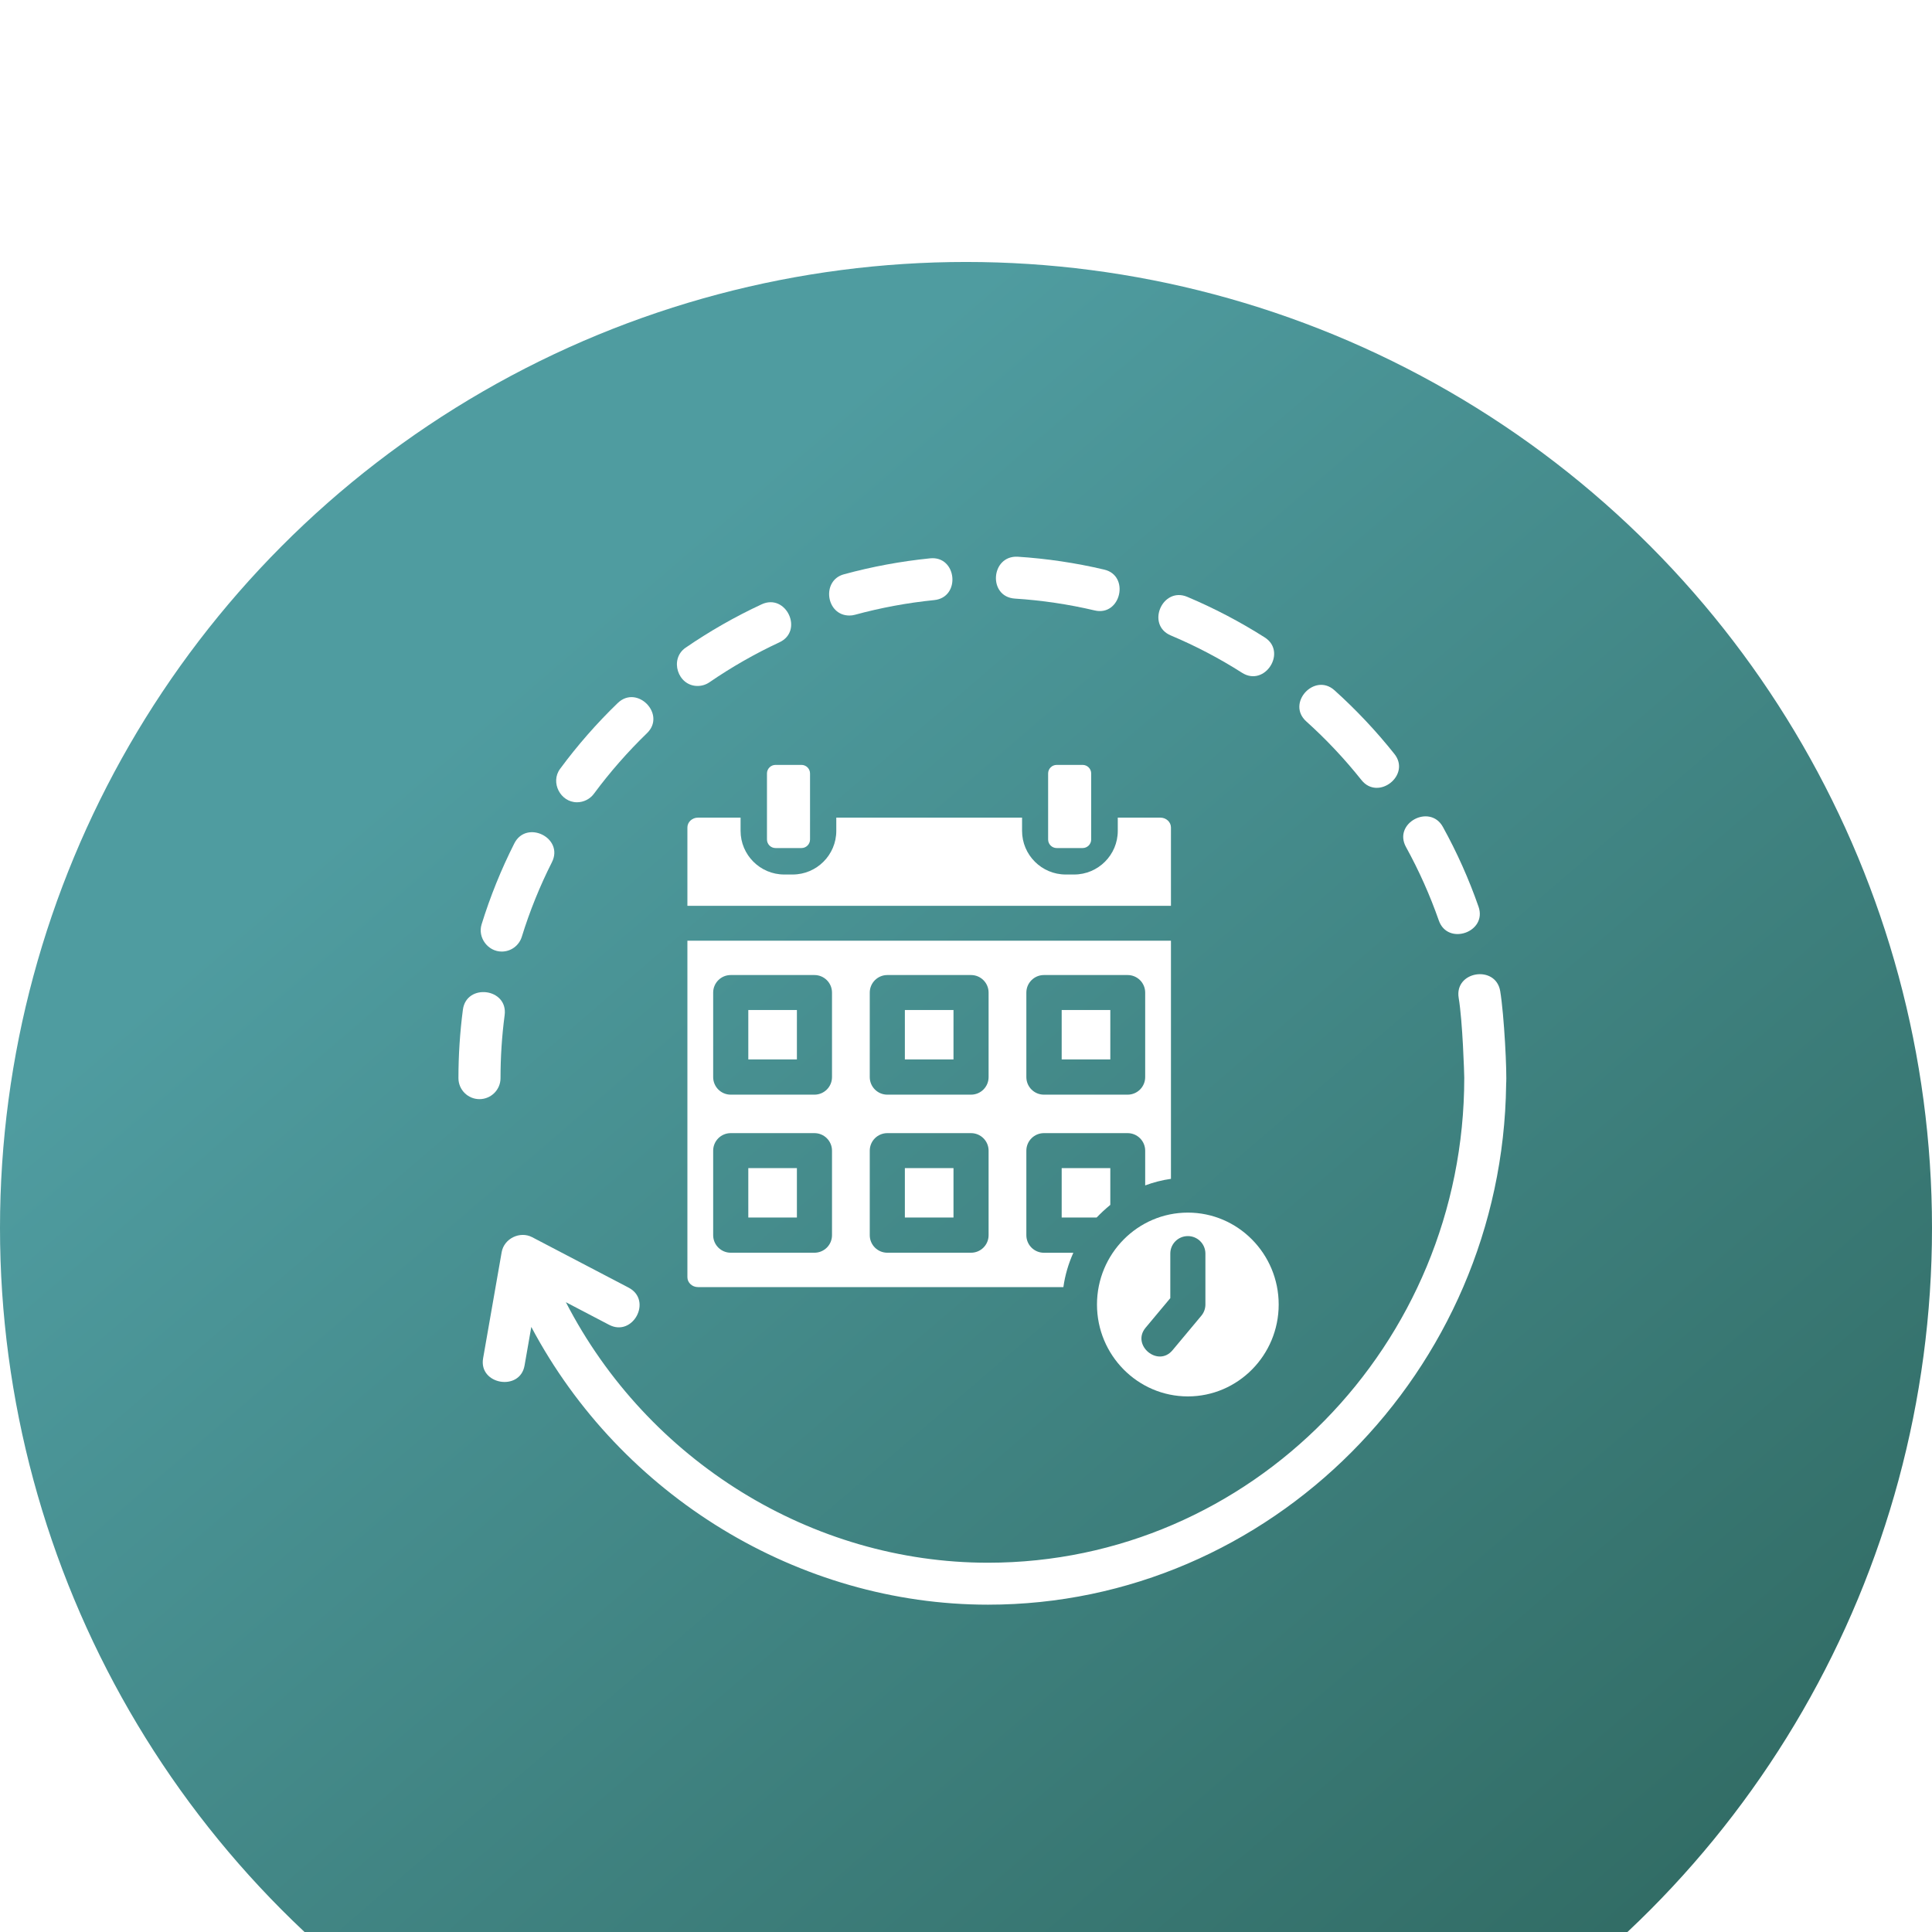 <svg width="59" height="59" viewBox="0 0 59 59" fill="none" xmlns="http://www.w3.org/2000/svg">
<g filter="url(#filter0_i_2381_1919)">
<g filter="url(#filter1_i_2381_1919)">
<circle cx="29.5" cy="29.5" r="29.5" fill="url(#paint0_linear_2381_1919)"/>
</g>
<path d="M35.755 15.406C36.509 15.723 37.242 16.107 37.932 16.547C38.629 16.988 39.314 15.906 38.623 15.466C37.871 14.988 37.075 14.571 36.256 14.226C35.496 13.908 34.989 15.084 35.755 15.406Z" fill="white"/>
<path d="M25.939 14.797C25.997 14.797 26.054 14.79 26.11 14.774C26.899 14.559 27.713 14.408 28.528 14.326C29.352 14.244 29.224 12.962 28.399 13.051C27.51 13.141 26.625 13.305 25.769 13.539C25.079 13.727 25.222 14.797 25.939 14.797Z" fill="white"/>
<path d="M30.994 14.28C31.814 14.332 32.632 14.454 33.426 14.641C34.228 14.833 34.513 13.58 33.722 13.395C32.855 13.19 31.965 13.058 31.076 13.001C30.255 12.962 30.163 14.226 30.994 14.28Z" fill="white"/>
<path d="M41.576 19.821C42.088 20.465 43.096 19.67 42.583 19.025C42.03 18.329 41.414 17.675 40.753 17.08C40.142 16.53 39.274 17.477 39.892 18.031C40.501 18.579 41.067 19.181 41.576 19.821Z" fill="white"/>
<path d="M43.939 24.11C44.21 24.889 45.424 24.468 45.152 23.689C44.86 22.851 44.494 22.031 44.063 21.252C43.667 20.535 42.532 21.137 42.938 21.869C43.333 22.586 43.669 23.34 43.939 24.11Z" fill="white"/>
<path d="M15.321 25.059C15.605 25.059 15.851 24.877 15.935 24.607C16.176 23.827 16.485 23.062 16.854 22.332C17.23 21.588 16.079 21.023 15.707 21.755C15.305 22.55 14.969 23.382 14.707 24.229C14.582 24.633 14.901 25.059 15.321 25.059Z" fill="white"/>
<path d="M45.813 26.265C45.678 25.458 44.407 25.653 44.546 26.477C44.667 27.198 44.716 28.814 44.716 28.913C44.716 37.079 38.191 43.723 30.172 43.723C24.794 43.723 19.777 40.613 17.281 35.767L18.6 36.457C19.329 36.84 19.933 35.709 19.198 35.323L16.252 33.782C15.878 33.586 15.393 33.823 15.32 34.239L14.753 37.481C14.613 38.284 15.879 38.501 16.019 37.701L16.225 36.522C18.966 41.688 24.399 45.004 30.172 45.004C38.788 45.004 45.887 37.877 45.995 29.117H45.994C46.025 28.785 45.935 26.987 45.813 26.265C45.935 26.987 45.755 25.919 45.813 26.265C45.935 26.987 45.678 25.458 45.813 26.265Z" fill="white"/>
<path d="M15.285 28.926C15.285 28.281 15.327 27.634 15.411 27.001C15.519 26.175 14.243 26.02 14.136 26.834C14.046 27.521 14 28.225 14 28.925C14 29.278 14.288 29.566 14.642 29.566C14.996 29.566 15.285 29.278 15.285 28.926C15.285 28.281 15.285 29.278 15.285 28.926Z" fill="white"/>
<path d="M21.302 16.948C21.433 16.948 21.558 16.909 21.666 16.835C22.343 16.37 23.062 15.96 23.801 15.616C24.553 15.267 24.008 14.107 23.259 14.455C22.452 14.83 21.671 15.276 20.937 15.78C20.435 16.125 20.696 16.948 21.302 16.948Z" fill="white"/>
<path d="M17.621 20.5C17.824 20.5 18.018 20.402 18.138 20.239C18.624 19.582 19.169 18.96 19.757 18.391C20.353 17.817 19.457 16.896 18.863 17.471C18.224 18.088 17.632 18.764 17.104 19.48C16.8 19.89 17.113 20.5 17.621 20.5Z" fill="white"/>
<path d="M23.683 19.359C23.539 19.359 23.422 19.476 23.422 19.62V21.637C23.422 21.781 23.539 21.898 23.683 21.898H24.476C24.62 21.898 24.737 21.781 24.737 21.637V19.62C24.737 19.476 24.62 19.359 24.476 19.359H23.683Z" fill="white"/>
<path d="M32.269 19.359C32.125 19.359 32.008 19.476 32.008 19.62V21.637C32.008 21.781 32.125 21.898 32.269 21.898H33.062C33.206 21.898 33.323 21.781 33.323 21.637V19.62C33.323 19.476 33.206 19.359 33.062 19.359H32.269Z" fill="white"/>
<path d="M20.992 23.662H35.759V21.27C35.759 21.104 35.614 20.969 35.435 20.969H34.135V21.373C34.135 22.108 33.537 22.706 32.802 22.706H32.545C31.81 22.706 31.212 22.108 31.212 21.373V20.969H25.539V21.373C25.539 22.108 24.941 22.706 24.206 22.706H23.949C23.214 22.706 22.616 22.108 22.616 21.373V20.969H21.316C21.137 20.969 20.992 21.104 20.992 21.27V23.662Z" fill="white"/>
<path d="M24.336 26.844H22.852V28.353H24.336V26.844Z" fill="white"/>
<path d="M24.336 31.672H22.852V33.181H24.336V31.672Z" fill="white"/>
<path d="M33.907 32.795V31.672H32.422V33.181H33.489C33.513 33.156 33.538 33.133 33.562 33.108C33.572 33.099 33.581 33.089 33.591 33.079C33.654 33.017 33.719 32.956 33.786 32.898C33.796 32.89 33.805 32.882 33.815 32.873C33.846 32.847 33.875 32.82 33.907 32.795Z" fill="white"/>
<path d="M29.118 31.672H27.633V33.181H29.118V31.672Z" fill="white"/>
<path d="M20.992 24.727V35.004C20.992 35.17 21.137 35.306 21.316 35.306H32.474C32.525 34.936 32.631 34.585 32.778 34.257H31.879C31.583 34.257 31.343 34.017 31.343 33.721V31.14C31.343 30.844 31.584 30.604 31.879 30.604H34.436C34.732 30.604 34.972 30.844 34.972 31.14V32.2C35.224 32.107 35.486 32.038 35.759 32V24.727H20.992ZM25.408 33.721C25.408 34.017 25.168 34.256 24.872 34.256H22.315C22.019 34.256 21.779 34.016 21.779 33.721V31.14C21.779 30.843 22.019 30.604 22.315 30.604H24.872C25.168 30.604 25.408 30.844 25.408 31.14V33.721ZM25.408 28.893C25.408 29.189 25.168 29.429 24.872 29.429H22.315C22.019 29.429 21.779 29.189 21.779 28.893V26.312C21.779 26.016 22.019 25.776 22.315 25.776H24.872C25.168 25.776 25.408 26.016 25.408 26.312V28.893ZM30.19 33.721C30.19 34.017 29.95 34.256 29.654 34.256H27.097C26.801 34.256 26.561 34.016 26.561 33.721V31.14C26.561 30.843 26.802 30.604 27.097 30.604H29.654C29.95 30.604 30.19 30.844 30.19 31.14V33.721ZM30.19 28.893C30.19 29.189 29.95 29.429 29.654 29.429H27.097C26.801 29.429 26.561 29.189 26.561 28.893V26.312C26.561 26.016 26.802 25.776 27.097 25.776H29.654C29.95 25.776 30.19 26.016 30.19 26.312V28.893ZM34.972 28.893C34.972 29.189 34.732 29.429 34.436 29.429H31.879C31.583 29.429 31.343 29.189 31.343 28.893V26.312C31.343 26.016 31.584 25.776 31.879 25.776H34.436C34.732 25.776 34.972 26.016 34.972 26.312V28.893Z" fill="white"/>
<path d="M33.907 26.844H32.422V28.353H33.907V26.844Z" fill="white"/>
<path d="M29.118 26.844H27.633V28.353H29.118V26.844Z" fill="white"/>
<path d="M36.275 33.031C34.745 33.031 33.5 34.29 33.5 35.838C33.5 37.385 34.745 38.644 36.275 38.644C37.805 38.644 39.049 37.385 39.049 35.838C39.049 34.29 37.805 33.031 36.275 33.031ZM36.811 35.838C36.811 35.963 36.767 36.085 36.686 36.181L35.807 37.234C35.363 37.766 34.542 37.077 34.984 36.547L35.739 35.643V34.283C35.739 33.987 35.979 33.748 36.275 33.748C36.571 33.748 36.811 33.987 36.811 34.283V35.838Z" fill="white"/>
</g>
<defs>
<filter id="filter0_i_2381_1919" x="0" y="0" width="59" height="63" filterUnits="userSpaceOnUse" color-interpolation-filters="sRGB">
<feFlood flood-opacity="0" result="BackgroundImageFix"/>
<feBlend mode="normal" in="SourceGraphic" in2="BackgroundImageFix" result="shape"/>
<feColorMatrix in="SourceAlpha" type="matrix" values="0 0 0 0 0 0 0 0 0 0 0 0 0 0 0 0 0 0 127 0" result="hardAlpha"/>
<feOffset dy="4"/>
<feGaussianBlur stdDeviation="18.5"/>
<feComposite in2="hardAlpha" operator="arithmetic" k2="-1" k3="1"/>
<feColorMatrix type="matrix" values="0 0 0 0 0 0 0 0 0 0 0 0 0 0 0 0 0 0 0.25 0"/>
<feBlend mode="normal" in2="shape" result="effect1_innerShadow_2381_1919"/>
</filter>
<filter id="filter1_i_2381_1919" x="0" y="0" width="59" height="63" filterUnits="userSpaceOnUse" color-interpolation-filters="sRGB">
<feFlood flood-opacity="0" result="BackgroundImageFix"/>
<feBlend mode="normal" in="SourceGraphic" in2="BackgroundImageFix" result="shape"/>
<feColorMatrix in="SourceAlpha" type="matrix" values="0 0 0 0 0 0 0 0 0 0 0 0 0 0 0 0 0 0 127 0" result="hardAlpha"/>
<feOffset dy="4"/>
<feGaussianBlur stdDeviation="18.5"/>
<feComposite in2="hardAlpha" operator="arithmetic" k2="-1" k3="1"/>
<feColorMatrix type="matrix" values="0 0 0 0 0 0 0 0 0 0 0 0 0 0 0 0 0 0 0.25 0"/>
<feBlend mode="normal" in2="shape" result="effect1_innerShadow_2381_1919"/>
</filter>
<linearGradient id="paint0_linear_2381_1919" x1="15.937" y1="12.546" x2="49.167" y2="51.201" gradientUnits="userSpaceOnUse">
<stop stop-color="#4F9CA0"/>
<stop offset="1" stop-color="#326D66"/>
</linearGradient>
</defs>
</svg>
